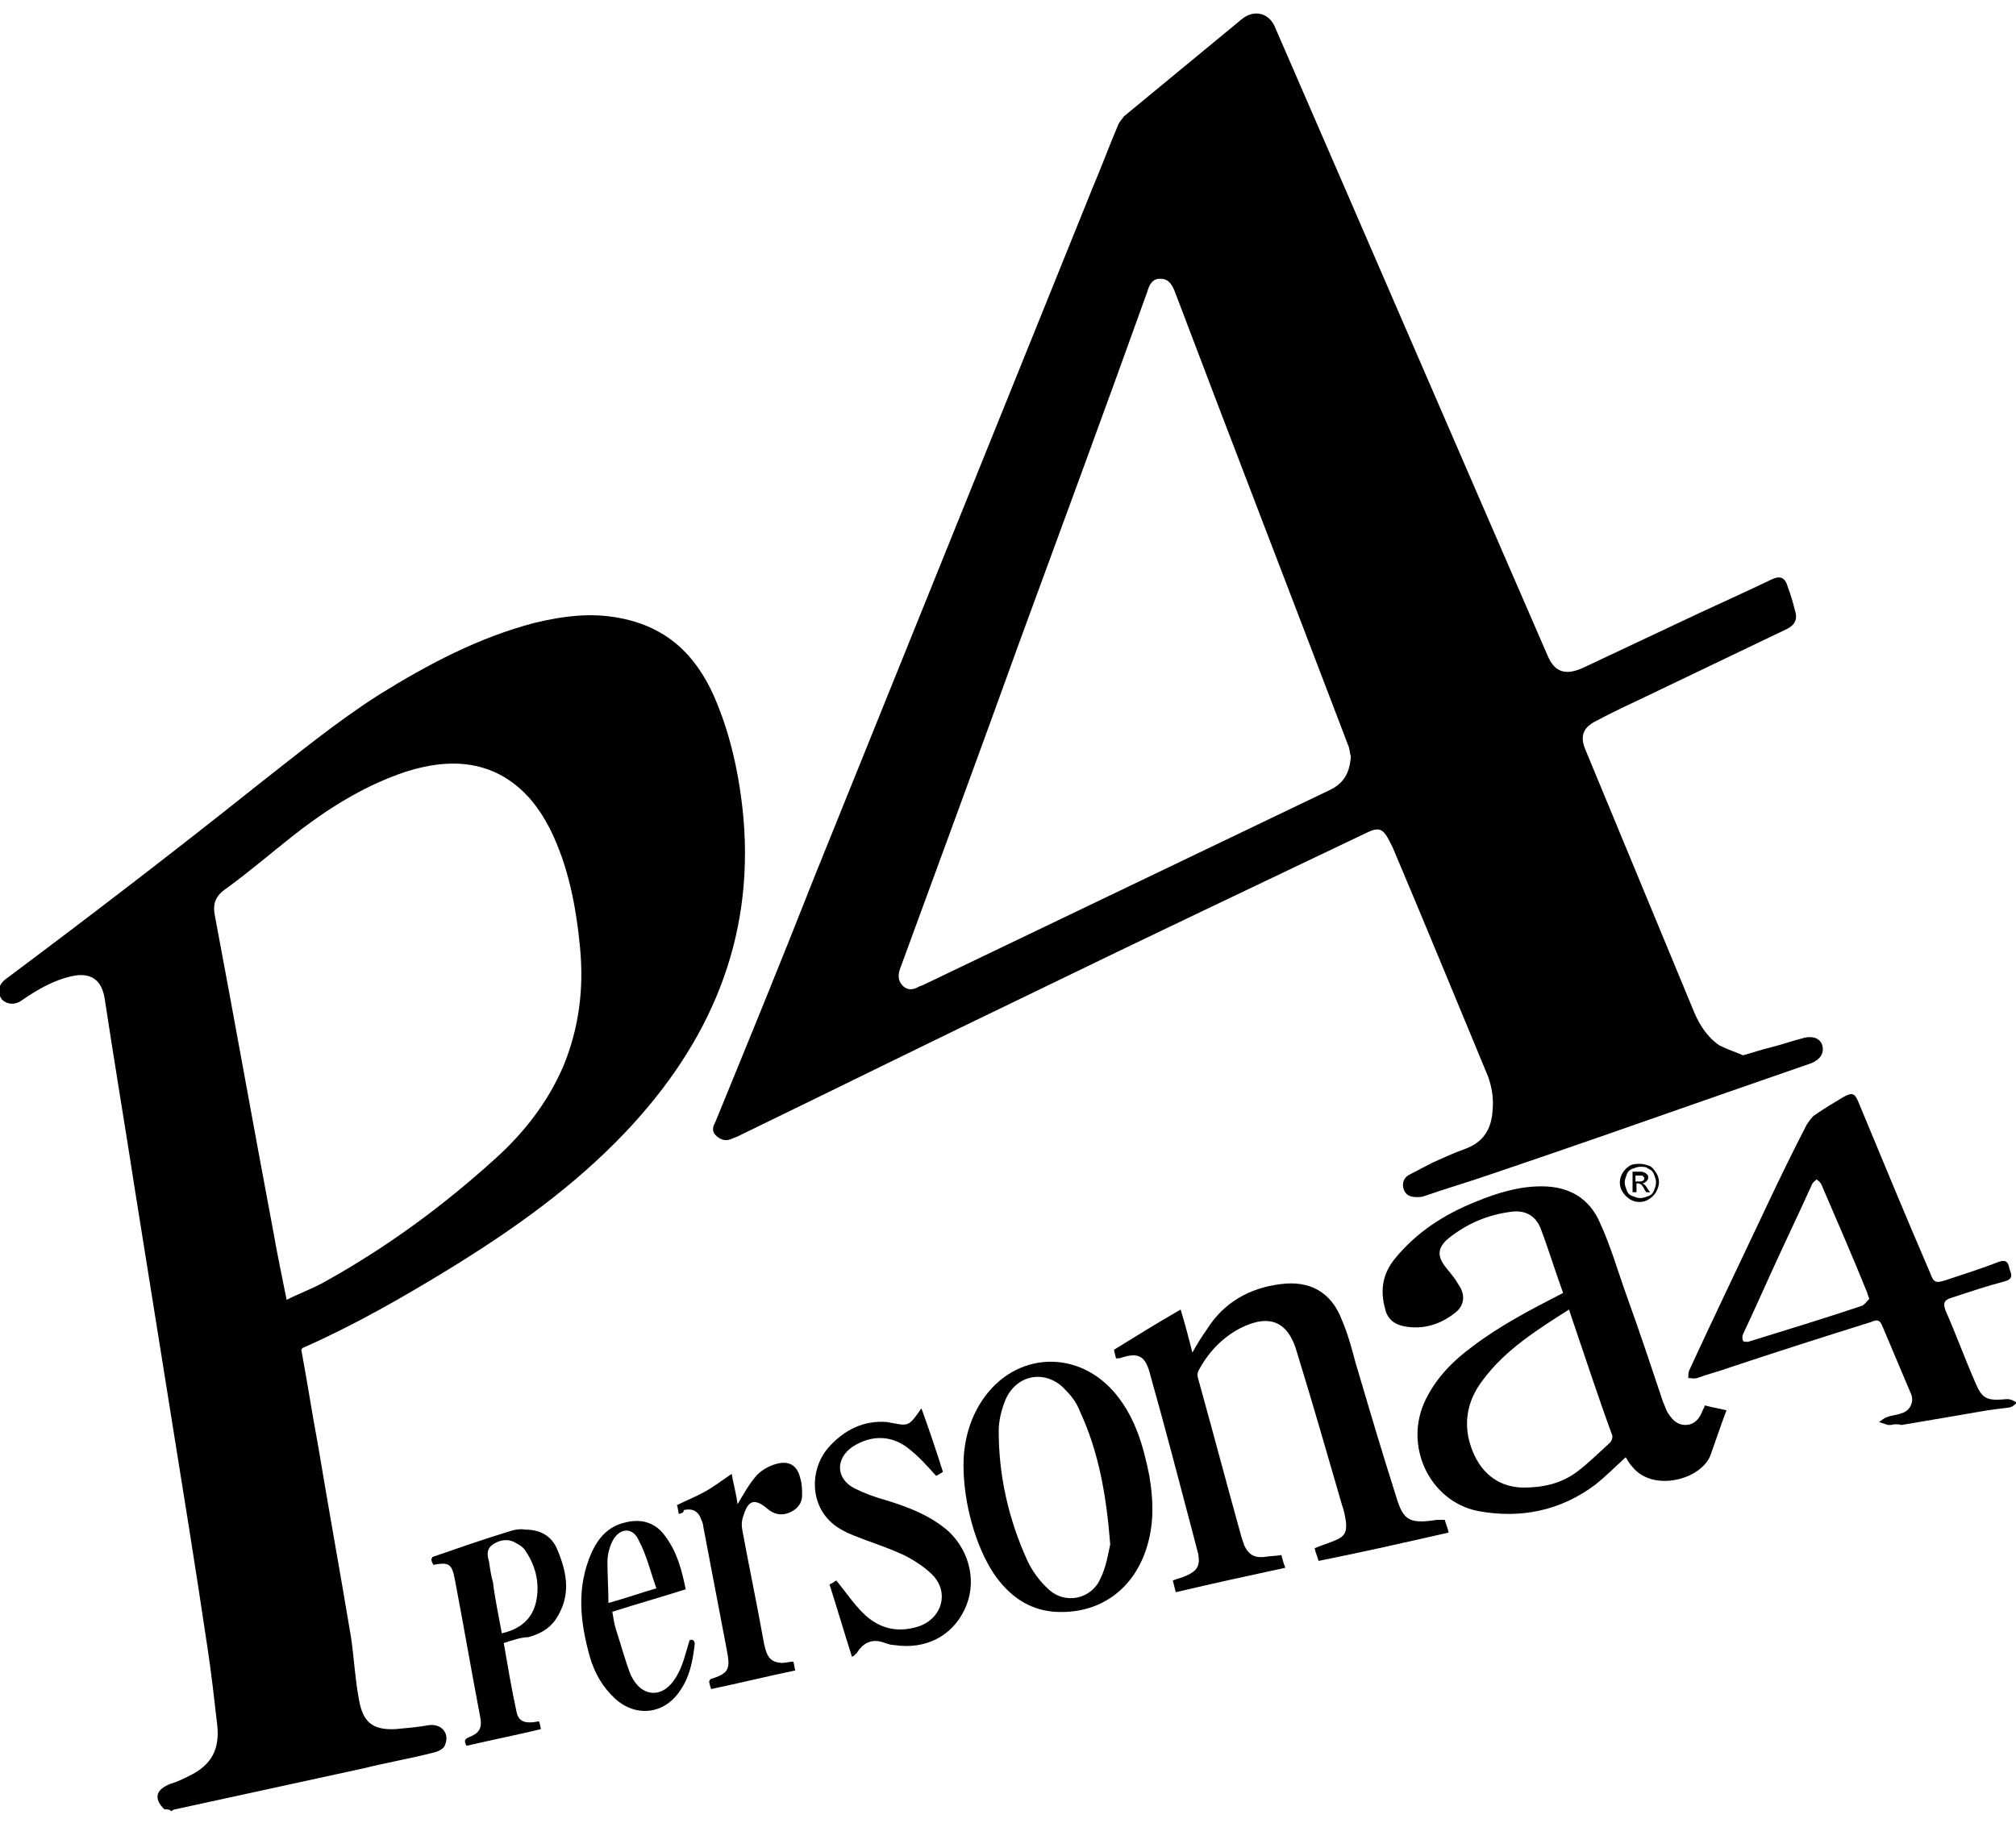 <svg version="1.1" id="Layer_1" xmlns="http://www.w3.org/2000/svg" x="0px" y="0px" viewBox="0 0 206.1 186.4" style="enable-background:new 0 0 206.1 186.4;" xmlns:xlink="http://www.w3.org/1999/xlink" xml:space="preserve" data-inject-url="https://cdn.shopify.com/s/files/1/0014/1962/t/53/assets/logo-persona-4.svg?v=2935164221196349294" class="injectable">

<g id="NZmrqV_2_">
	<g>
		<g>
			<path class="st0" d="M16.8,185c-1.1-1.1-0.9-2,0.6-2.6c0.7-0.2,1.3-0.5,1.9-0.8c2.3-1.1,3.2-2.7,2.9-5.3c-0.3-2.6-0.6-5.3-1-7.9     c-1.2-8.1-2.5-16.1-3.8-24.2c-1.2-7.5-2.4-15-3.6-22.5c-1-6.5-2.1-13-3.1-19.6c-0.3-1.9-1.4-2.7-3.3-2.3     c-1.9,0.4-3.6,1.4-5.2,2.5c-0.7,0.5-1.5,0.4-2-0.1c-0.5-0.7-0.4-1.5,0.4-2.1C9.3,93.6,17.9,87,26.3,80.3     c4.1-3.2,8.1-6.5,12.5-9.3c5-3.1,10.1-5.8,15.8-7.3c2.9-0.7,5.8-1.1,8.8-0.5c4.7,0.9,7.7,3.7,9.6,8c1.7,3.9,2.6,8.1,3,12.4     c1.1,12.6-3.5,23.1-12,32.1c-5.3,5.6-11.5,10-18,14c-4.9,3-9.8,5.8-15,8.1c-0.1,0-0.1,0.1-0.2,0.2c0.6,3.2,1.1,6.5,1.7,9.7     c1.1,6.6,2.3,13.2,3.4,19.8c0.3,2.1,0.4,4.2,0.8,6.3c0.4,2.3,1.4,3.1,3.7,3c1.1-0.1,2.3-0.2,3.4-0.4c1.3-0.2,2.2,0.8,1.7,2     c-0.1,0.4-0.7,0.7-1.2,0.8c-2.3,0.6-4.7,1-7.1,1.6c-6.4,1.4-12.9,2.8-19.3,4.2c-0.1,0-0.3,0.1-0.4,0.2     C17.4,185,17.1,185,16.8,185z M29.3,132.9c1.4-0.7,2.8-1.2,4-1.9c6.3-3.5,12-7.7,17.3-12.5c3-2.7,5.4-5.8,7-9.5     c1.6-3.9,2.1-7.9,1.7-12.1c-0.4-4.2-1.2-8.4-3.1-12.2c-1.2-2.3-2.7-4.2-5.1-5.5c-3.1-1.6-6.4-1.3-9.6-0.3     c-3.9,1.3-7.4,3.4-10.7,5.9c-2.6,2-5,4.1-7.6,6c-1.2,0.8-1.5,1.6-1.2,3c2,10.6,3.9,21.3,5.9,31.9C28.3,128,28.8,130.4,29.3,132.9     z"></path>
		</g>
		<g>
			<path class="st0" d="M178.2,107.9c1.1-0.3,1.9-0.6,2.8-0.8c1.2-0.3,2.3-0.7,3.5-1c0.9-0.2,1.6,0.1,1.8,0.8     c0.2,0.8-0.2,1.4-1.1,1.8c-3.2,1.1-6.3,2.2-9.5,3.3c-7.7,2.7-15.4,5.4-23.1,8c-2.3,0.8-4.7,1.5-7,2.3c-0.3,0.1-0.5,0.1-0.8,0.1     c-0.6,0-1.1-0.2-1.3-0.8c-0.2-0.6,0-1.2,0.6-1.5c0.8-0.4,1.5-0.8,2.3-1.2c1.1-0.5,2.2-1,3.3-1.4c2-0.7,2.8-2.1,2.9-4.1     c0.1-1.2-0.1-2.3-0.5-3.4c-3.2-7.7-6.4-15.5-9.7-23.3c-0.1-0.2-0.2-0.4-0.3-0.6c-0.7-1.4-1.1-1.6-2.5-0.9     c-11.3,5.4-22.5,10.7-33.8,16.2c-10.2,4.9-20.3,9.9-30.4,14.8c-0.2,0.1-0.3,0.1-0.5,0.2c-0.6,0.3-1.1,0.2-1.6-0.2     c-0.5-0.4-0.5-0.9-0.2-1.4c3.4-8.3,6.8-16.6,10.1-25c9.5-23.5,19-47.1,28.5-70.6c0.9-2.1,1.7-4.3,2.6-6.4     c0.1-0.3,0.4-0.6,0.6-0.9c4-3.3,8-6.6,12-9.9c1.3-1.1,2.9-0.7,3.5,0.9c9.3,21.4,18.5,42.7,27.8,64.1c0.7,1.7,1.8,2.1,3.6,1.3     c4-1.9,8.1-3.8,12.1-5.7c2.4-1.1,4.8-2.2,7.1-3.3c1-0.5,1.5-0.3,1.8,0.8c0.3,0.8,0.5,1.5,0.7,2.3c0.3,0.9,0,1.5-0.8,1.9     c-4.8,2.3-9.6,4.6-14.4,6.9c-1.7,0.8-3.4,1.6-5.1,2.5c-1.4,0.7-1.7,1.6-1.1,3c3.7,8.9,7.4,17.9,11.1,26.8     c0.6,1.4,1.4,2.6,2.6,3.4C176.6,107.3,177.5,107.6,178.2,107.9z M138.1,77.3c-0.1-0.2-0.1-0.5-0.2-0.9     c-5.9-15.5-11.9-31-17.8-46.6c-0.3-0.7-0.6-1.3-1.5-1.3c-0.8,0-1.1,0.6-1.3,1.3c-4.3,12-8.7,23.9-13.1,35.9     c-4,11.1-8.1,22.2-12.2,33.4c-0.2,0.6-0.2,1.2,0.3,1.7c0.5,0.5,1.1,0.4,1.6,0.1c0.2-0.1,0.3-0.1,0.5-0.2     c13.8-6.6,27.7-13.3,41.5-19.9C137.4,80.1,138,79,138.1,77.3z"></path>
		</g>
		<g>
			<path class="st0" d="M159.8,132.2c-0.8-2.2-1.5-4.5-2.3-6.6c-0.5-1.3-1.6-1.9-3-1.7c-2.4,0.3-4.5,1.2-6.4,2.7     c-1.2,1-1.2,1.9-0.2,3.1c0.5,0.6,0.9,1.1,1.3,1.8c0.6,0.9,0.5,2-0.4,2.7c-1.5,1.2-3.3,1.8-5.3,1.4c-1-0.2-1.7-0.8-1.9-1.8     c-0.5-1.8-0.3-3.5,1-5.1c2.2-2.7,5-4.5,8.2-5.8c2.2-0.9,4.4-1.6,6.8-1.6c2.8,0,4.9,1.2,6,3.8c1.1,2.4,1.8,4.9,2.7,7.4     c1.3,3.6,2.5,7.2,3.7,10.8c0.2,0.4,0.3,0.9,0.6,1.3c0.4,0.6,0.9,1.1,1.7,1.1c0.8,0,1.3-0.5,1.6-1.1c0.1-0.3,0.3-0.6,0.4-0.9     c0.7,0.2,1.4,0.3,2.2,0.5c-0.6,1.6-1.1,3.1-1.6,4.5c-0.9,2.6-5.9,3.9-8,1.3c-0.3-0.3-0.5-0.7-0.7-1c-1.2,1.1-2.1,2-3.1,2.8     c-3.6,2.7-7.7,3.5-12,2.7c-5-1-7.7-6.8-5.3-11.5c1.1-2.2,2.8-3.9,4.7-5.3C153.4,135.5,156.5,133.9,159.8,132.2z M160.4,133.9     c-3.3,2.1-6.5,4.1-8.8,7.2c-1.3,1.7-1.9,3.6-1.5,5.8c0.7,3.2,2.7,5.2,5.7,5.2c1.9,0,3.8-0.4,5.4-1.6c1.2-0.9,2.3-2,3.4-3     c0.2-0.2,0.3-0.6,0.2-0.8C163.3,142.6,161.9,138.3,160.4,133.9z"></path>
		</g>
		<g>
			<path class="st0" d="M193.3,145.7c-0.1,0-0.2,0-0.3,0c-0.3-0.1-0.6-0.2-0.9-0.3c0.3-0.2,0.5-0.4,0.8-0.5c0.5-0.2,1-0.2,1.5-0.4     c0.8-0.2,1.3-1.1,1-1.9c-1-2.4-2-4.7-3-7.1c-0.3-0.7-0.7-0.5-1.2-0.3c-4.8,1.5-9.5,3-14.3,4.6c-1.1,0.4-2.3,0.7-3.4,1.1     c-0.3,0.1-0.6,0-0.9,0c0-0.3,0-0.6,0.1-0.8c2.4-5.2,4.9-10.4,7.4-15.7c1.5-3.2,3-6.3,4.6-9.4c0.2-0.3,0.4-0.6,0.7-0.9     c1-0.7,2-1.3,3-1.9c0.9-0.5,1.2-0.5,1.6,0.5c2.4,5.8,4.8,11.6,7.3,17.4c0.4,1.1,0.6,1.1,1.6,0.8c1.8-0.6,3.7-1.2,5.5-1.9     c0.6-0.2,0.9,0,1,0.6c0.1,0.5,0.6,1.1-0.4,1.4c-1.9,0.5-3.7,1.1-5.5,1.7c-0.7,0.2-0.9,0.5-0.6,1.3c1.1,2.5,2,5,3.1,7.5     c0.6,1.4,1.1,1.7,2.6,1.6c0.3,0,0.6-0.1,0.9,0c0.2,0,0.4,0.2,0.7,0.3c-0.2,0.2-0.4,0.4-0.7,0.5c-0.8,0.1-1.6,0.2-2.3,0.3     c-2.9,0.5-5.8,1-8.8,1.5C194,145.6,193.7,145.6,193.3,145.7C193.3,145.7,193.3,145.7,193.3,145.7z M191.1,132.8     c-0.1-0.3-0.2-0.5-0.2-0.6c-1.5-3.7-3.1-7.4-4.7-11.1c-0.1-0.2-0.3-0.4-0.5-0.5c-0.2,0.2-0.4,0.3-0.5,0.6     c-1.4,3.1-2.9,6.2-4.3,9.3c-0.9,2-1.8,4-2.7,5.9c-0.1,0.2-0.1,0.5,0,0.7c0,0.1,0.4,0.1,0.5,0.1c3.9-1.2,7.8-2.4,11.7-3.7     C190.7,133.3,190.9,133,191.1,132.8z"></path>
		</g>
		<g>
			<path class="st0" d="M114.1,138.9c-0.1-0.4-0.2-0.7-0.2-0.9c2.3-1.4,4.5-2.8,6.8-4.1c0.4,1.3,0.8,2.8,1.2,4.4     c0.5-0.9,1-1.7,1.5-2.4c1.7-2.7,4.3-4.2,7.5-4.6c3-0.4,5.2,0.8,6.3,3.7c0.6,1.4,1,2.9,1.4,4.4c1.3,4.4,2.6,8.8,4,13.2     c0.8,2.7,1.2,3.3,4.3,2.8c0.2,0,0.5,0,0.8,0c0.1,0.4,0.3,0.8,0.4,1.3c-4.4,1-8.8,2-13.3,2.9c-0.1-0.4-0.3-0.8-0.4-1.3     c0.7-0.3,1.4-0.5,2.1-0.8c1-0.4,1.2-0.9,1.1-1.9c-0.1-0.6-0.2-1.2-0.4-1.7c-1.5-5.2-3-10.4-4.6-15.6c-0.9-3.2-2.8-4-5.8-2.5     c-1.9,1-3.3,2.5-4.3,4.4c-0.1,0.2-0.1,0.5,0,0.8c1.5,5.4,2.9,10.7,4.4,16.1c0.1,0.3,0.2,0.6,0.3,0.9c0.4,0.9,1,1.3,2,1.2     c0.6-0.1,1.2-0.1,1.8-0.2c0.1,0.4,0.2,0.8,0.4,1.3c-3.7,0.8-7.4,1.6-11.2,2.5c-0.1-0.4-0.2-0.8-0.3-1.2c0.5-0.2,1-0.3,1.4-0.5     c1.1-0.5,1.4-1,1.2-2.2c-0.2-0.8-0.4-1.5-0.6-2.3c-1.4-5.3-2.8-10.7-4.3-16c-0.5-2-1.2-2.4-3.2-1.7     C114.4,138.8,114.3,138.9,114.1,138.9z"></path>
		</g>
		<g>
			<path class="st0" d="M98.5,149.8c0-2.1,0.5-4.5,1.9-6.6c3.4-5.1,10-5.3,13.8-0.5c1.9,2.4,2.7,5.2,3.3,8.2     c0.4,2.4,0.5,4.7-0.2,7.1c-1.3,4.5-4.9,7.1-9.5,6.8c-2.7-0.2-4.7-1.7-6.2-3.9C99.8,158.2,98.5,153.8,98.5,149.8z M113.5,157.9     c-0.4-5.1-1.2-9.5-3.1-13.6c-0.3-0.8-0.8-1.5-1.4-2.1c-1.9-2.2-5-1.8-6.2,0.9c-0.4,1-0.7,2.1-0.7,3.2c0,4.6,1,9,2.9,13.2     c0.5,1.1,1.3,2.2,2.2,3c1.7,1.6,4.4,1,5.3-1.1C113.1,160.2,113.3,158.8,113.5,157.9z"></path>
		</g>
		<g>
			<path class="st0" d="M94.2,144c0.8,2.2,1.5,4.3,2.2,6.5c-0.3,0.2-0.5,0.3-0.7,0.4c-0.9-1-1.7-1.9-2.7-2.7     c-1.8-1.5-3.9-1.5-5.8-0.3c-1.8,1.2-1.8,3.3,0.2,4.3c1,0.5,2.1,0.9,3.2,1.2c2.3,0.7,4.6,1.6,6.4,3.2c2.2,2.1,2.9,5.3,1.6,8     c-1.3,2.7-4,4.1-7.2,3.6c-0.3,0-0.6-0.1-0.9-0.2c-1.3-0.5-2.2-0.1-2.9,1c-0.1,0.1-0.2,0.2-0.3,0.3c0,0,0,0-0.2,0.1     c-0.8-2.5-1.5-4.9-2.3-7.4c0.3-0.1,0.5-0.3,0.7-0.4c0.9,1.1,1.7,2.3,2.7,3.3c1.6,1.6,3.5,2.1,5.7,1.4c2.4-0.8,3.2-3.5,1.4-5.3     c-0.8-0.8-1.9-1.5-2.9-2c-1.3-0.6-2.7-1.1-4.1-1.6c-0.7-0.3-1.4-0.5-2.1-0.9c-3.5-1.8-3.6-6.1-1.5-8.5c1.6-1.8,3.6-2.8,6-2.6     C92.9,145.8,92.8,146,94.2,144z"></path>
		</g>
		<g>
			<path class="st0" d="M51.5,168c0.4,2.3,0.8,4.7,1.3,7c0.2,1,0.8,1.3,2.3,1c0.1,0.2,0.1,0.4,0.2,0.8c-2.5,0.6-5,1.1-7.6,1.7     c-0.3-0.5-0.2-0.7,0.3-0.9c1-0.4,1.3-0.9,1.1-2c-0.9-4.7-1.7-9.4-2.6-14.1c-0.3-1.6-0.6-1.8-2.2-1.5c-0.1-0.2-0.2-0.4-0.2-0.6     c0.1-0.1,0.1-0.2,0.1-0.2c2.6-0.9,5.2-1.8,7.8-2.6c0.6-0.2,1.2-0.3,1.7-0.2c1.5,0,2.7,0.6,3.3,2.1c1,2.4,1.4,4.7-0.2,7.1     c-0.7,1-1.7,1.5-2.8,1.8C53.3,167.4,52.4,167.7,51.5,168z M51.3,167c1.8-0.4,3.1-1.4,3.5-3.2c0.4-1.8,0-3.6-1-5.1     c-0.2-0.4-0.6-0.7-1-0.9c-0.8-0.5-1.6-0.4-2.4,0.1c-0.7,0.5-0.6,1.1-0.4,1.8c0.1,0.7,0.2,1.4,0.4,2.1     C50.6,163.5,51,165.3,51.3,167z"></path>
		</g>
		<g>
			<path class="st0" d="M69.4,154.8c-0.1-0.4-0.1-0.7-0.2-0.9c1-0.5,2-0.9,2.9-1.4c0.9-0.5,1.8-1.2,2.7-1.8c0.2,1.1,0.5,2.2,0.6,3.1     c0.6-1,1.2-2.1,2-3c0.5-0.5,1.2-0.9,1.9-1.1c1.3-0.4,2.2,0.1,2.5,1.4c0.2,0.6,0.2,1.2,0.2,1.8c0,0.9-0.6,1.5-1.4,1.8     c-0.8,0.3-1.5,0.1-2.1-0.4c-1.3-1.1-2-1-2.5,0.7c-0.2,0.5-0.2,1-0.1,1.5c0.7,3.8,1.5,7.6,2.2,11.5c0.2,0.9,0.4,1.9,1.6,2     c0.4,0.1,0.9-0.1,1.4-0.1c0.1,0.3,0.1,0.5,0.2,0.9c-2.9,0.6-5.7,1.3-8.6,1.9c-0.1-0.3-0.2-0.6-0.2-0.8c0.1-0.1,0.1-0.2,0.1-0.2     c1.9-0.6,2.1-1,1.7-3c-0.8-4.2-1.6-8.4-2.4-12.6c0-0.2-0.1-0.5-0.2-0.7c-0.3-0.9-0.9-1.2-1.8-1C69.9,154.7,69.7,154.7,69.4,154.8     z"></path>
		</g>
		<g>
			<path class="st0" d="M70.1,162.5c-2.5,0.8-5,1.5-7.5,2.3c0.1,0.6,0.2,1.3,0.4,1.9c0.5,1.5,0.9,3.1,1.5,4.6     c1.1,2.3,3.3,2.4,4.6,0.2c0.7-1.1,1-2.5,1.4-3.8c0.3-0.1,0.6,0,0.5,0.6c-0.2,1.6-0.5,3.2-1.5,4.6c-1.6,2.4-4.5,2.7-6.6,0.8     c-1.3-1.2-2.1-2.6-2.6-4.3c-1-3.6-1.4-7.1,0.2-10.7c0.7-1.5,1.7-2.6,3.3-3c1.8-0.5,3.3,0,4.3,1.5     C69.2,158.7,69.7,160.5,70.1,162.5z M67.1,162.4c-0.6-1.7-1-3.4-1.8-4.9c-0.6-1.4-2-1.3-2.7,0.1c-0.3,0.6-0.5,1.4-0.5,2.1     c0,1.4,0.1,2.7,0.1,4.2C64,163.4,65.4,162.9,67.1,162.4z"></path>
		</g>
		<g>
			<g>
				<path class="st0" d="M167.7,119c0.3,0,0.6,0.1,0.9,0.2s0.5,0.4,0.7,0.7c0.2,0.3,0.3,0.6,0.3,1c0,0.3-0.1,0.6-0.3,1      c-0.2,0.3-0.4,0.5-0.7,0.7s-0.6,0.3-1,0.3s-0.7-0.1-1-0.3s-0.5-0.4-0.7-0.7c-0.2-0.3-0.3-0.6-0.3-1c0-0.3,0.1-0.7,0.3-1      s0.4-0.5,0.7-0.7S167.4,119,167.7,119z M167.7,119.3c-0.3,0-0.5,0.1-0.8,0.2c-0.3,0.1-0.5,0.3-0.6,0.6s-0.2,0.5-0.2,0.8      c0,0.3,0.1,0.5,0.2,0.8c0.1,0.3,0.3,0.5,0.6,0.6c0.3,0.1,0.5,0.2,0.8,0.2c0.3,0,0.5-0.1,0.8-0.2s0.5-0.3,0.6-0.6      s0.2-0.5,0.2-0.8c0-0.3-0.1-0.5-0.2-0.8c-0.1-0.3-0.3-0.5-0.6-0.6C168.3,119.3,168,119.3,167.7,119.3z M166.9,121.9v-2.1h0.7      c0.2,0,0.4,0,0.5,0.1c0.1,0,0.2,0.1,0.3,0.2c0.1,0.1,0.1,0.2,0.1,0.3c0,0.2-0.1,0.3-0.2,0.4s-0.3,0.2-0.4,0.2      c0.1,0,0.1,0.1,0.2,0.1c0.1,0.1,0.2,0.2,0.3,0.4l0.3,0.4h-0.4l-0.2-0.3c-0.1-0.3-0.3-0.4-0.3-0.5c-0.1,0-0.2-0.1-0.3-0.1h-0.2      v0.9H166.9z M167.2,120.8h0.4c0.2,0,0.3,0,0.4-0.1c0.1-0.1,0.1-0.1,0.1-0.2c0-0.1,0-0.1-0.1-0.2c0,0-0.1-0.1-0.1-0.1      c-0.1,0-0.2,0-0.3,0h-0.4V120.8z"></path>
			</g>
		</g>
	</g>
</g>
</svg>
